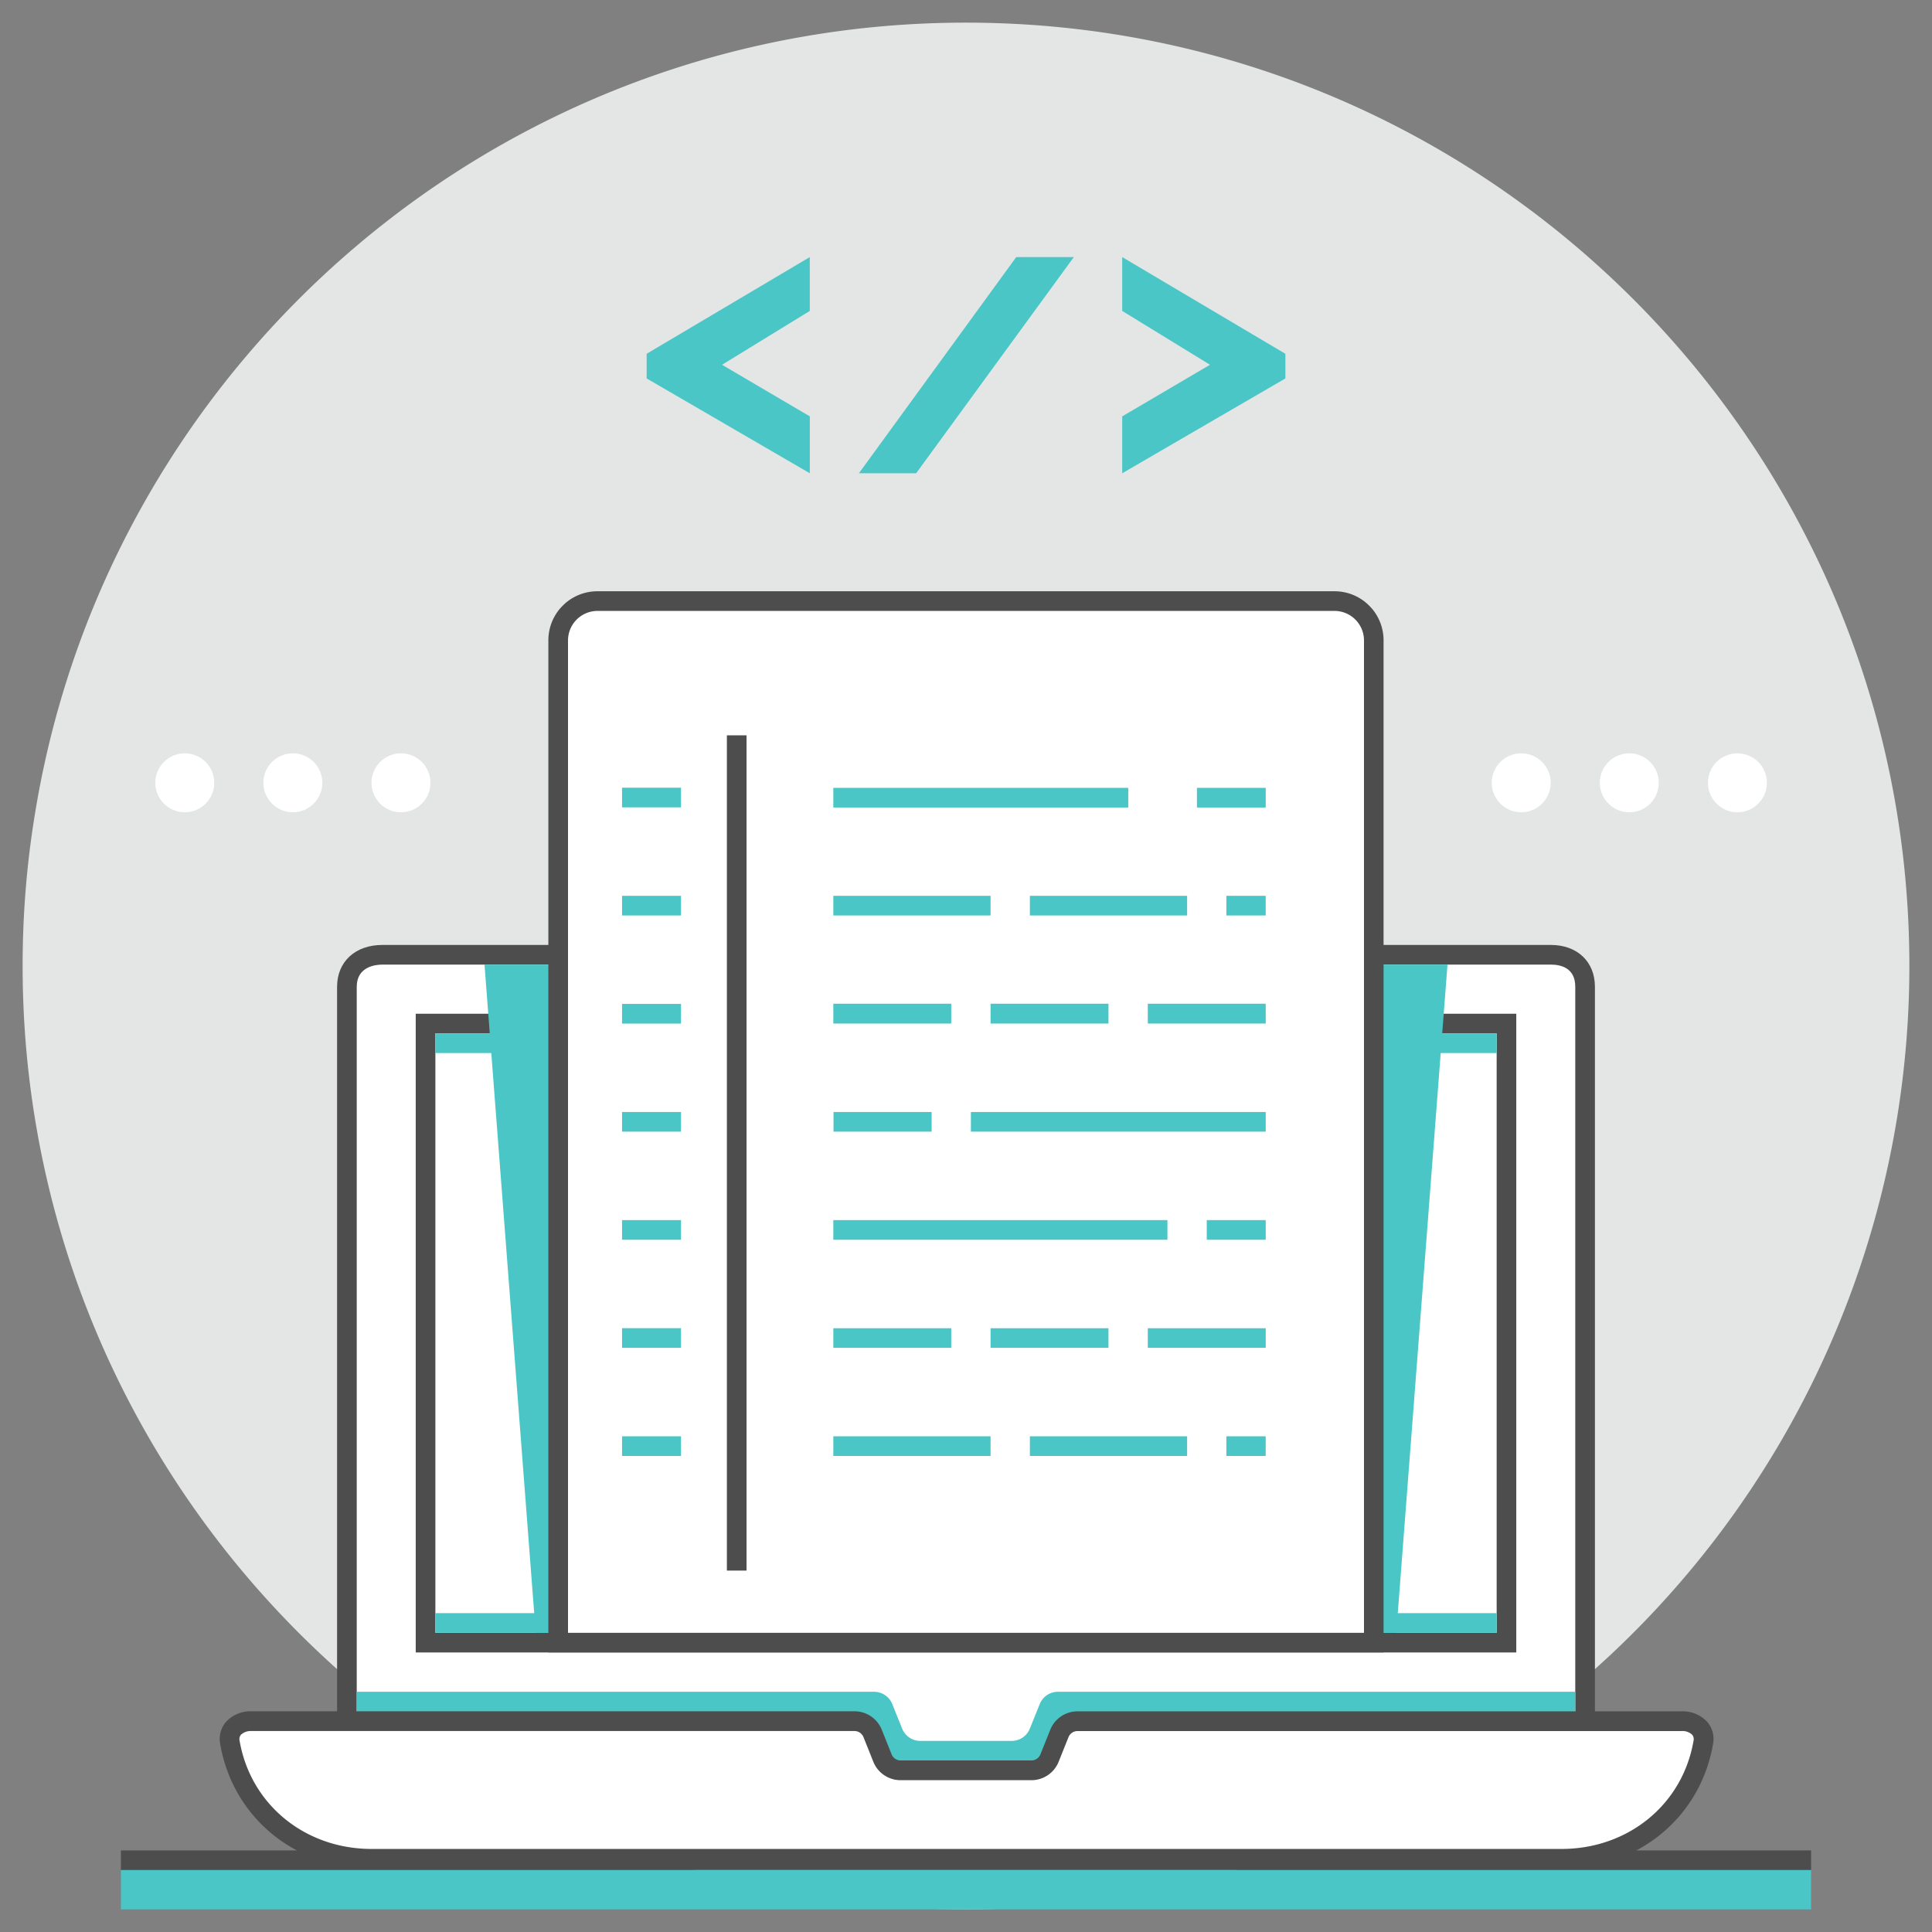 <?xml version="1.0" ?><svg data-name="Layer 1" id="Layer_1" viewBox="0 0 512 512" xmlns="http://www.w3.org/2000/svg"><rect x="0" y="0" width="512" height="512" fill="#808080" stroke="none"/><defs><style>.cls-1{fill:#e4e6e6;}.cls-2{fill:#4d4d4d;}.cls-3{fill:#4ac6c6;}.cls-4{fill:#fff;}</style></defs><title/><g id="Coding"><path class="cls-1" d="M506,256A250,250,0,0,1,256,506C137.64,506,38.5,423.76,12.61,313.29A250.13,250.13,0,0,1,6,256a247,247,0,0,1,3.49-41.67C29.31,96.08,132.12,6,256,6,394.07,6,506,117.93,506,256Z"/><rect class="cls-2" height="5.21" width="447.92" x="32.04" y="490.38"/><rect class="cls-3" height="10.42" width="447.92" x="32.04" y="495.58"/><path class="cls-4" d="M420.06,261.49V471.78H91.94V261.49c0-5.39,4-8.46,9.38-8.46H411C416.36,253,420.06,256.1,420.06,261.49Z"/><path class="cls-2" d="M422.67,474.38H89.33V261.49c0-6.62,4.81-11.07,12-11.07H411c7,0,11.67,4.45,11.67,11.07V474.38ZM94.54,469.17H417.46V261.49c0-5.1-4-5.86-6.46-5.86H101.31c-1.59,0-6.77.42-6.77,5.86V469.17Z"/><rect class="cls-4" height="164.06" width="286.46" x="112.77" y="271.25"/><path class="cls-2" d="M401.83,437.92H110.17V268.65H401.83V437.92Zm-286.46-5.21H396.63V273.86H115.38V432.71Z"/><rect class="cls-3" height="5.21" width="281.25" x="115.38" y="273.86"/><path class="cls-3" d="M417.46,448.34V477H94.54V448.34H231.65a5.2,5.2,0,0,1,4.82,3.28l2.6,6.46a5.2,5.2,0,0,0,4.82,3.28h24.22a5.2,5.2,0,0,0,4.82-3.28l2.6-6.46a5.2,5.2,0,0,1,4.82-3.28H417.46Z"/><path class="cls-4" d="M445.67,456.15H285.57a5.21,5.21,0,0,0-4.84,3.27l-2.59,6.47a5.21,5.21,0,0,1-4.84,3.27H238.69a5.21,5.21,0,0,1-4.84-3.27l-2.59-6.47a5.21,5.21,0,0,0-4.84-3.27H66.65c-3.52,0-6.33,2.15-5.72,5.65,3.13,18.09,18.77,30.81,37.58,30.81H413.8c18.82,0,34.45-12.72,37.58-30.81C452,458.3,449.19,456.15,445.67,456.15Z"/><path class="cls-2" d="M413.8,495.21H98.51c-20.28,0-36.79-13.56-40.15-33a7,7,0,0,1,1.48-5.84,8.78,8.78,0,0,1,6.81-2.86H226.43a7.78,7.78,0,0,1,7.26,4.91l2.59,6.48a2.59,2.59,0,0,0,2.42,1.64h34.61a2.59,2.59,0,0,0,2.42-1.64l2.59-6.47a7.78,7.78,0,0,1,7.26-4.91h160.1a8.79,8.79,0,0,1,6.81,2.86,7,7,0,0,1,1.48,5.84C450.59,481.66,434.08,495.21,413.8,495.21ZM66.65,458.75a3.73,3.73,0,0,0-2.82,1,1.85,1.85,0,0,0-.33,1.59c2.92,16.87,17.32,28.65,35,28.65H413.8c17.7,0,32.1-11.78,35-28.65a1.85,1.85,0,0,0-.33-1.59,3.72,3.72,0,0,0-2.82-1H285.57a2.59,2.59,0,0,0-2.42,1.64l-2.59,6.47a7.78,7.78,0,0,1-7.26,4.91H238.69a7.78,7.78,0,0,1-7.26-4.91l-2.59-6.48a2.59,2.59,0,0,0-2.42-1.64H66.65Z"/><rect class="cls-3" height="5.21" width="281.25" x="115.38" y="427.5"/><rect class="cls-3" height="10.42" width="203.13" x="154.44" y="422.3"/><polygon class="cls-3" points="128.4 255.63 141.97 432.71 370.03 432.71 383.6 255.63 128.4 255.63"/><path class="cls-4" d="M151.93,159.28H360.07a4,4,0,0,1,4,4v272a0,0,0,0,1,0,0H147.93a0,0,0,0,1,0,0v-272A4,4,0,0,1,151.93,159.28Z"/><path class="cls-2" d="M366.68,437.92H145.32V169.69a13,13,0,0,1,13-13H353.66a13,13,0,0,1,13,13V437.92Zm-216.15-5.21H361.47v-263a7.82,7.82,0,0,0-7.81-7.81H158.34a7.82,7.82,0,0,0-7.81,7.81v263Z"/><rect class="cls-2" height="221.35" width="5.21" x="192.63" y="194.87"/><path class="cls-3" d="M335.43,214H317.2v-5.21h18.23V214ZM299,214H220.84v-5.21H299V214Z"/><path class="cls-3" d="M335.43,242.61H325V237.4h10.42v5.21Zm-20.83,0H272.93V237.4h41.67v5.21Zm-52.08,0H220.84V237.4h41.67v5.21Z"/><path class="cls-3" d="M335.43,271.25H304.18V266h31.25v5.21Zm-41.67,0H262.51V266h31.25v5.21Zm-41.67,0H220.84V266h31.25v5.21Z"/><path class="cls-3" d="M335.43,299.9H257.3v-5.21h78.13v5.21Zm-88.54,0h-26v-5.21h26v5.21Z"/><path class="cls-3" d="M335.43,328.55H319.8v-5.21h15.63v5.21Zm-26,0H220.84v-5.21h88.54v5.21Z"/><path class="cls-3" d="M335.43,357.19H304.18V352h31.25v5.21Zm-41.67,0H262.51V352h31.25v5.21Zm-41.67,0H220.84V352h31.25v5.21Z"/><path class="cls-3" d="M335.43,385.84H325v-5.21h10.42v5.21Zm-20.83,0H272.93v-5.21h41.67v5.21Zm-52.08,0H220.84v-5.21h41.67v5.21Z"/><rect class="cls-3" height="5.21" width="15.63" x="164.85" y="208.75"/><rect class="cls-3" height="5.21" width="15.63" x="164.85" y="237.4"/><rect class="cls-3" height="5.21" width="15.63" x="164.85" y="266.05"/><rect class="cls-3" height="5.21" width="15.63" x="164.85" y="294.69"/><rect class="cls-3" height="5.21" width="15.63" x="164.85" y="323.34"/><rect class="cls-3" height="5.21" width="15.63" x="164.85" y="351.98"/><rect class="cls-3" height="5.21" width="15.63" x="164.85" y="380.63"/><path class="cls-3" d="M171.36,93.76l43.24-25.63V82.4L191.35,96.67l23.26,13.67v15.08l-43.24-25.13V93.76Z"/><path class="cls-3" d="M284.58,68.13l-41.79,57.29H227.62l41.69-57.29h15.27Z"/><path class="cls-3" d="M340.64,100.29L297.4,125.42V110.34l23.26-13.67L297.4,82.4V68.13l43.24,25.63v6.53Z"/><circle class="cls-4" cx="48.97" cy="207.45" r="7.81"/><circle class="cls-4" cx="77.61" cy="207.45" r="7.81"/><circle class="cls-4" cx="106.26" cy="207.45" r="7.81"/><circle class="cls-4" cx="403.14" cy="207.45" r="7.81"/><circle class="cls-4" cx="431.78" cy="207.45" r="7.81"/><circle class="cls-4" cx="460.43" cy="207.45" r="7.81"/></g></svg>